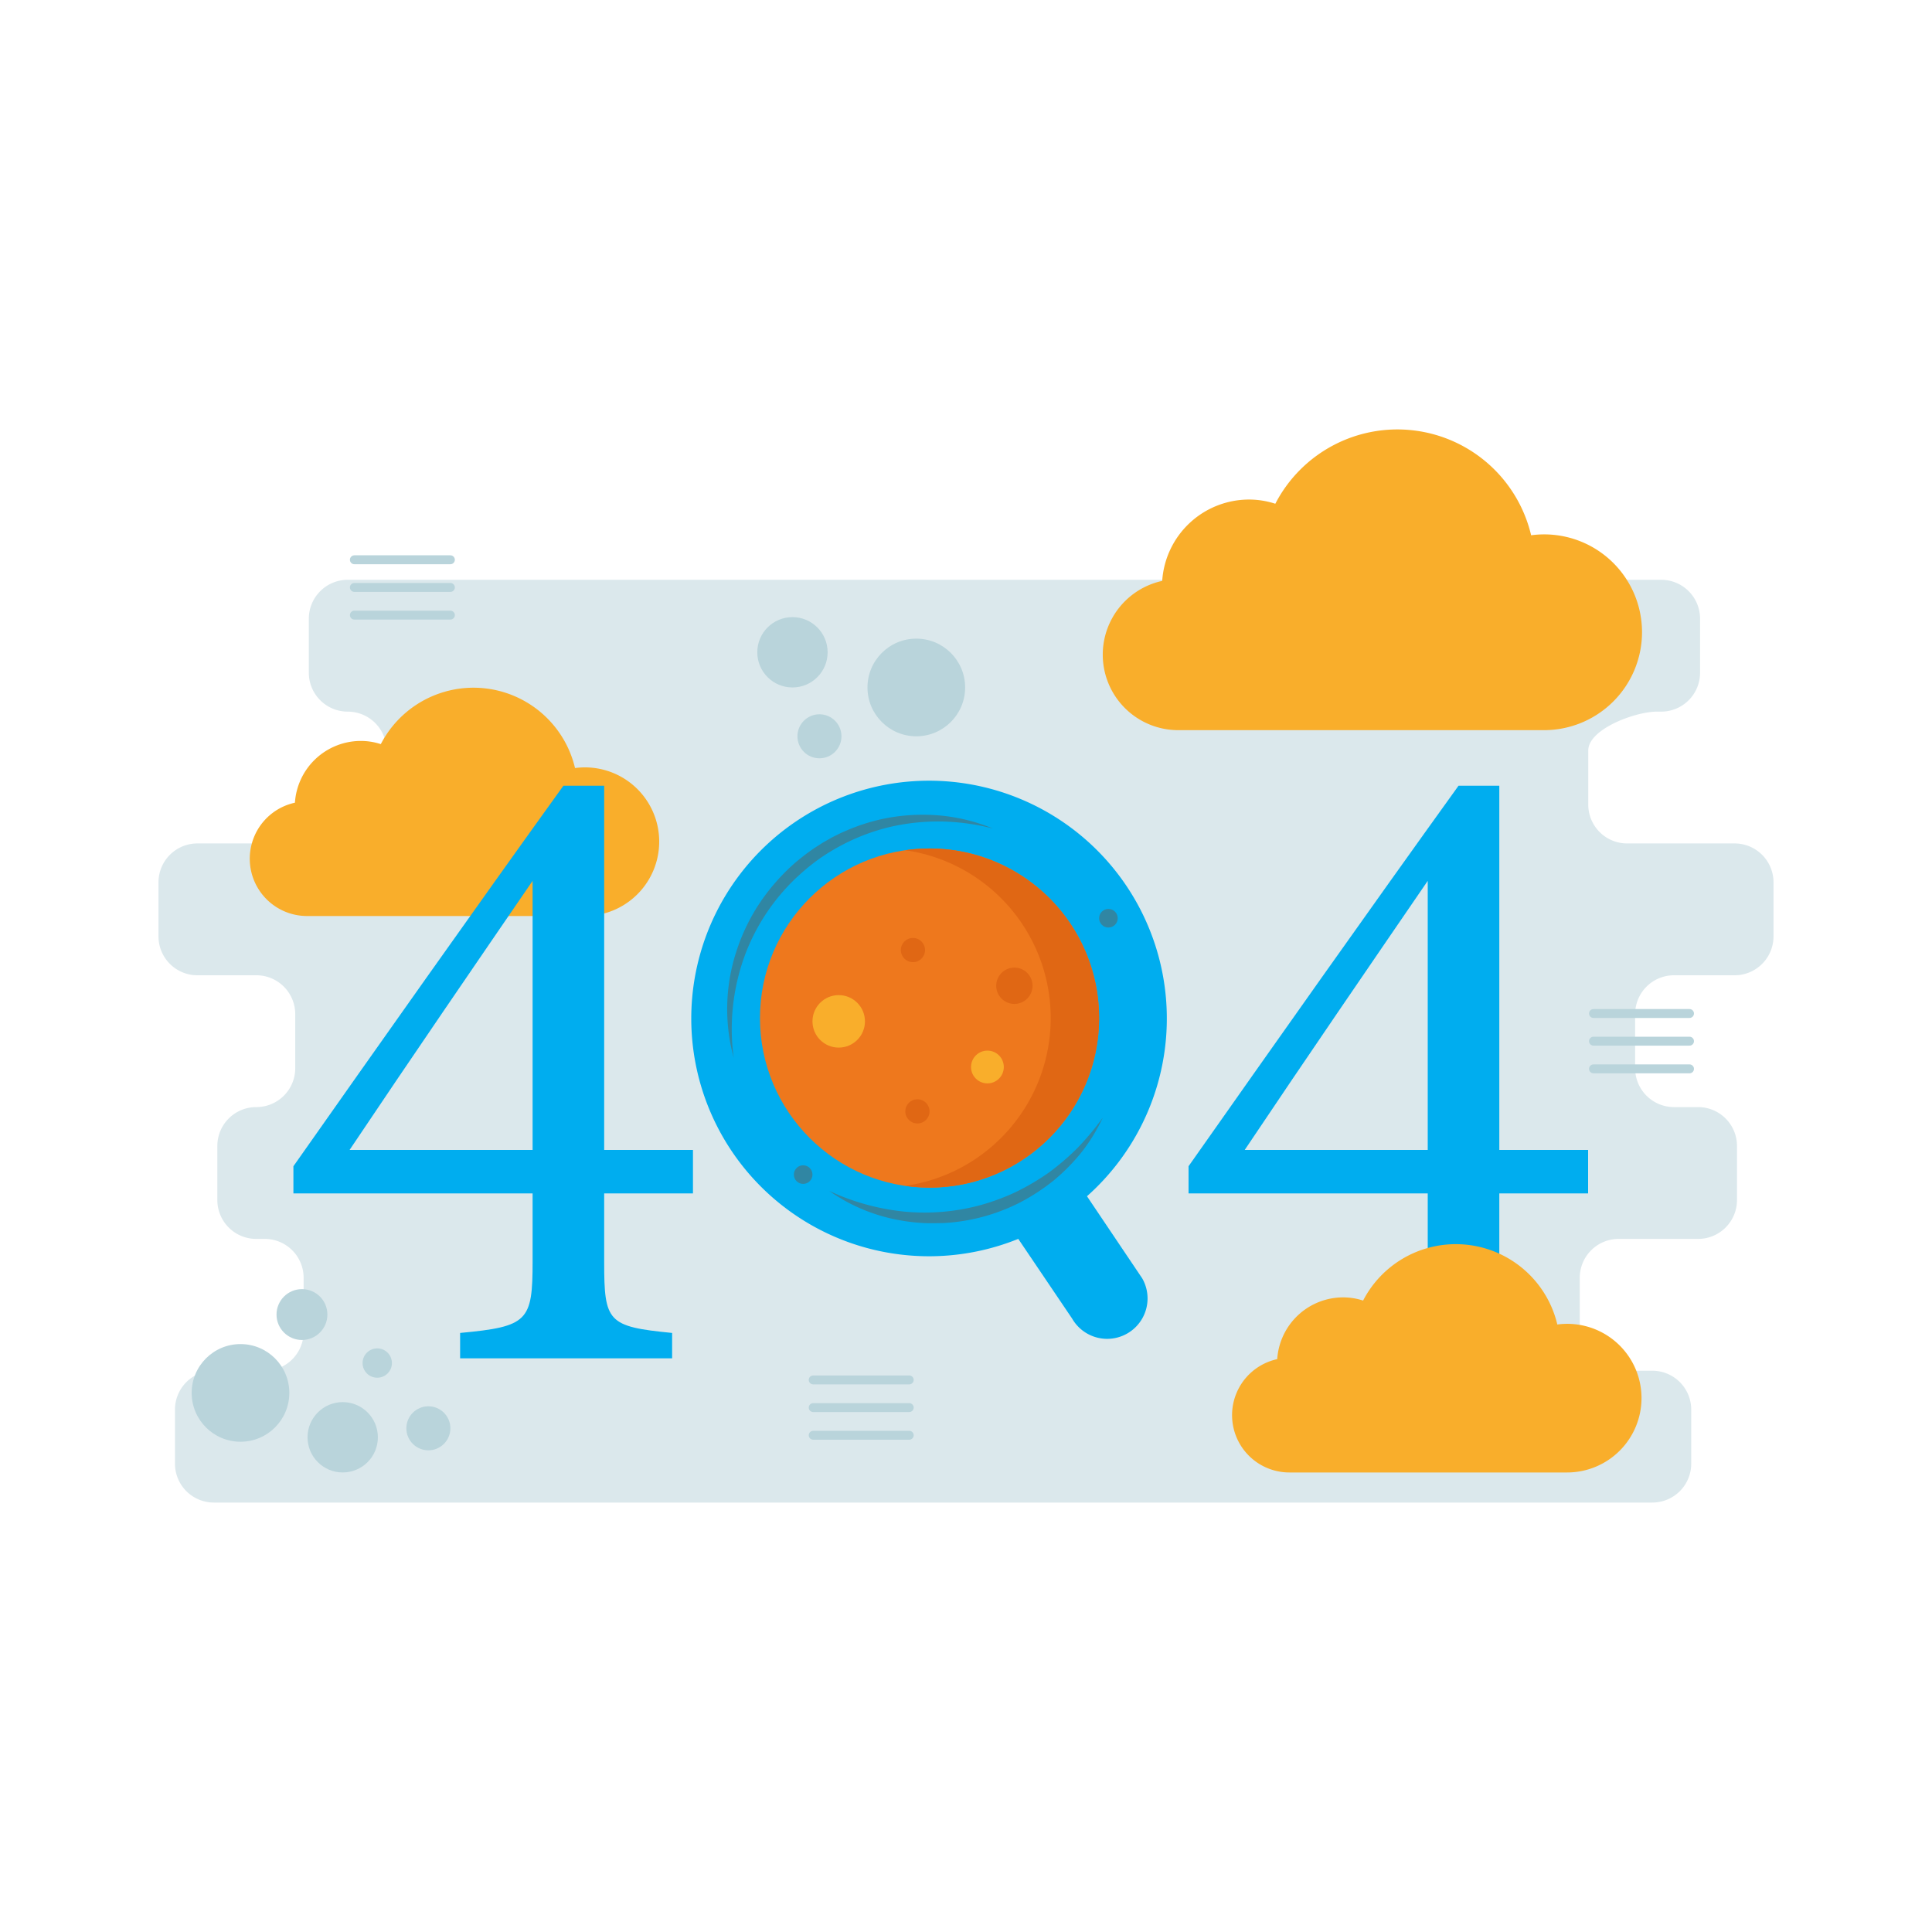 <svg width="360" height="360" xmlns="http://www.w3.org/2000/svg"><svg xmlns="http://www.w3.org/2000/svg" data-name="Layer 1" viewBox="0 0 650 512" width="360" height="360"><path fill="#dbe8ec" d="M596.677 246.038v-18.19a13.08 13.08 0 0 0-13.08-13.08h-36.166a13.08 13.08 0 0 1-13.079-13.08v-18.19c0-7.224 15.856-13.08 23.08-13.08h1.457a13.08 13.08 0 0 0 13.08-13.08v-18.19a13.08 13.08 0 0 0-13.08-13.08H116.982a13.08 13.08 0 0 0-13.08 13.08v18.19a13.08 13.08 0 0 0 13.08 13.08 13.08 13.08 0 0 1 13.08 13.08v18.19a13.08 13.08 0 0 1-13.08 13.08h-50.58a13.08 13.08 0 0 0-13.079 13.08v18.19a13.08 13.08 0 0 0 13.08 13.08h19.846a13.08 13.08 0 0 1 13.08 13.08v18.19a13.08 13.08 0 0 1-13.08 13.08h-.048a13.08 13.08 0 0 0-13.08 13.08v18.19a13.08 13.08 0 0 0 13.08 13.08h2.872a13.08 13.08 0 0 1 13.079 13.08v18.19a13.08 13.08 0 0 1-13.08 13.08H71.949a13.08 13.08 0 0 0-13.08 13.08v18.19a13.08 13.08 0 0 0 13.08 13.08h483.963a13.08 13.08 0 0 0 13.08-13.08v-18.19a13.08 13.08 0 0 0-13.08-13.08h-11.34a13.08 13.08 0 0 1-13.08-13.08v-18.19a13.08 13.08 0 0 1 13.08-13.08h26.74a13.08 13.08 0 0 0 13.079-13.08v-18.19a13.08 13.08 0 0 0-13.08-13.08H563.2a13.08 13.08 0 0 1-13.08-13.08v-18.19a13.08 13.08 0 0 1 13.08-13.08h20.398a13.08 13.08 0 0 0 13.08-13.08Z" class="colordbe8ec svgShape"/><path fill="#f9ae2b" d="M221.782 214.165a25.03 25.03 0 0 1-25.008 25.02h-93.45a19.282 19.282 0 0 1-4.1-38.125 22.246 22.246 0 0 1 22.169-20.78 21.592 21.592 0 0 1 6.725 1.074 35.102 35.102 0 0 1 65.342 8.05 24.978 24.978 0 0 1 28.323 24.76Zm0 0" class="colorf9ae2b svgShape"/><path fill="#00adef" d="m384.28 361.08-18.578-27.62a79.998 79.998 0 1 0-23.114 14.348l18.11 26.804a13.594 13.594 0 0 0 23.582-13.532Z" class="color409cb5 svgShape"/><circle cx="312.733" cy="273.513" r="57.048" fill="#ee781d" class="coloree781d svgShape"/><path fill="#e06714" d="M312.733 216.465a57.462 57.462 0 0 0-8.139.588 57.043 57.043 0 0 1 0 112.92 57.046 57.046 0 1 0 8.139-113.508Z" class="colore06714 svgShape"/><circle cx="282.177" cy="274.625" r="8.829" fill="#f9ae2b" class="colorf9ae2b svgShape"/><circle cx="341.279" cy="262.647" r="6.112" fill="#e06714" class="colore06714 svgShape"/><circle cx="307.149" cy="250.639" r="4.075" fill="#e06714" class="colore06714 svgShape"/><circle cx="308.658" cy="304.906" r="4.075" fill="#e06714" class="colore06714 svgShape"/><circle cx="332.207" cy="289.982" r="5.513" fill="#f9ae2b" class="colorf9ae2b svgShape"/><circle cx="270.216" cy="326.179" r="3.132" fill="#3086a3" class="color3086a3 svgShape"/><circle cx="372.913" cy="239.928" r="3.132" fill="#3086a3" class="color3086a3 svgShape"/><path fill="#3086a3" d="M371.01 307.043a62.008 62.008 0 0 1-6.951 11.388 67.64 67.64 0 0 1-9.426 9.625 70.097 70.097 0 0 1-11.328 7.438 64.123 64.123 0 0 1-26.11 7c-2.27.02-4.534.104-6.794-.034a61.376 61.376 0 0 1-6.737-.752 59.123 59.123 0 0 1-24.675-10.04 78.472 78.472 0 0 0 25.087 6.946 71.87 71.87 0 0 0 25.512-2.09 75.04 75.04 0 0 0 12.046-4.417 81.43 81.43 0 0 0 11.106-6.518 83.736 83.736 0 0 0 9.85-8.445 94.246 94.246 0 0 0 8.42-10.101zM246.835 286.85a62.375 62.375 0 0 1 .722-35.164 65.547 65.547 0 0 1 7.638-16.267 64.862 64.862 0 0 1 5.437-7.204 67.573 67.573 0 0 1 6.324-6.448 72.553 72.553 0 0 1 7.149-5.522c1.28-.795 2.513-1.664 3.838-2.383l1.963-1.118 2.02-1.013c1.336-.691 2.745-1.235 4.117-1.847 1.414-.516 2.796-1.112 4.239-1.543a62.08 62.08 0 0 1 8.719-2.226 65.923 65.923 0 0 1 17.852-.694 61.347 61.347 0 0 1 17.143 4.308 75.384 75.384 0 0 0-17.262-2.348 72.22 72.22 0 0 0-17.103 1.791 68.887 68.887 0 0 0-16.002 5.942 71.922 71.922 0 0 0-7.328 4.364 70.115 70.115 0 0 0-6.693 5.28 69.086 69.086 0 0 0-19.106 27.927 72.035 72.035 0 0 0-3.667 34.165z" class="color3086a3 svgShape"/><path fill="#00adef" d="M203.269 332.512v23.165c0 20.119 1.22 21.643 22.861 23.776v8.536h-71.327v-8.536c22.86-2.133 24.385-3.962 24.385-24.081v-22.86H98.716v-9.145c28.958-41.15 60.354-85.654 90.836-128.024h13.717V317.88h29.872v14.633zm-24.08-105.162c-19.204 28.042-40.542 59.133-61.574 90.53h61.573zm325.237 105.162v23.165c0 20.119 1.22 21.643 22.862 23.776v8.536H455.96v-8.536c22.861-2.133 24.385-3.962 24.385-24.081v-22.86h-80.47v-9.145c28.957-41.15 60.353-85.654 90.835-128.024h13.716V317.88H534.3v14.633zm-24.08-105.162c-19.204 28.042-40.541 59.133-61.573 90.53h61.572z" class="color409cb5 svgShape"/><path fill="#f9ae2b" d="M552.439 143.699a32.97 32.97 0 0 1-32.94 32.954H396.41a25.398 25.398 0 0 1-5.4-50.215 29.302 29.302 0 0 1 29.2-27.37 28.44 28.44 0 0 1 8.857 1.415 46.234 46.234 0 0 1 86.066 10.602 32.9 32.9 0 0 1 37.305 32.614zm-.173 257.676a25.03 25.03 0 0 1-25.009 25.02h-93.45a19.282 19.282 0 0 1-4.099-38.125 22.246 22.246 0 0 1 22.168-20.78 21.592 21.592 0 0 1 6.725 1.074 35.102 35.102 0 0 1 65.342 8.05 24.978 24.978 0 0 1 28.323 24.76zm0 0" class="colorf9ae2b svgShape"/><path fill="none" stroke="#b9d4db" stroke-linecap="round" stroke-miterlimit="10" stroke-width="3" class="colorStrokeb9d4db svgStroke" d="M119.225 119.327h32.303M119.225 128.637h32.303M119.225 137.948h32.303M273.595 395.257h32.303M273.595 404.568h32.303M273.595 413.878h32.303M536.115 271.982h32.302M536.115 281.293h32.302M536.115 290.603h32.302"/><circle cx="80.914" cy="399.628" r="16.428" fill="#b9d4db" class="colorb9d4db svgShape"/><circle cx="101.589" cy="373.267" r="8.557" fill="#b9d4db" class="colorb9d4db svgShape"/><circle cx="144.12" cy="411.536" r="7.406" fill="#b9d4db" class="colorb9d4db svgShape"/><circle cx="126.92" cy="389.583" r="4.936" fill="#b9d4db" class="colorb9d4db svgShape"/><circle cx="115.301" cy="414.559" r="11.833" fill="#b9d4db" class="colorb9d4db svgShape"/><circle cx="308.282" cy="162.289" r="16.428" fill="#b9d4db" class="colorb9d4db svgShape"/><circle cx="275.694" cy="178.717" r="7.406" fill="#b9d4db" class="colorb9d4db svgShape"/><circle cx="266.615" cy="150.456" r="11.833" fill="#b9d4db" class="colorb9d4db svgShape"/></svg></svg>